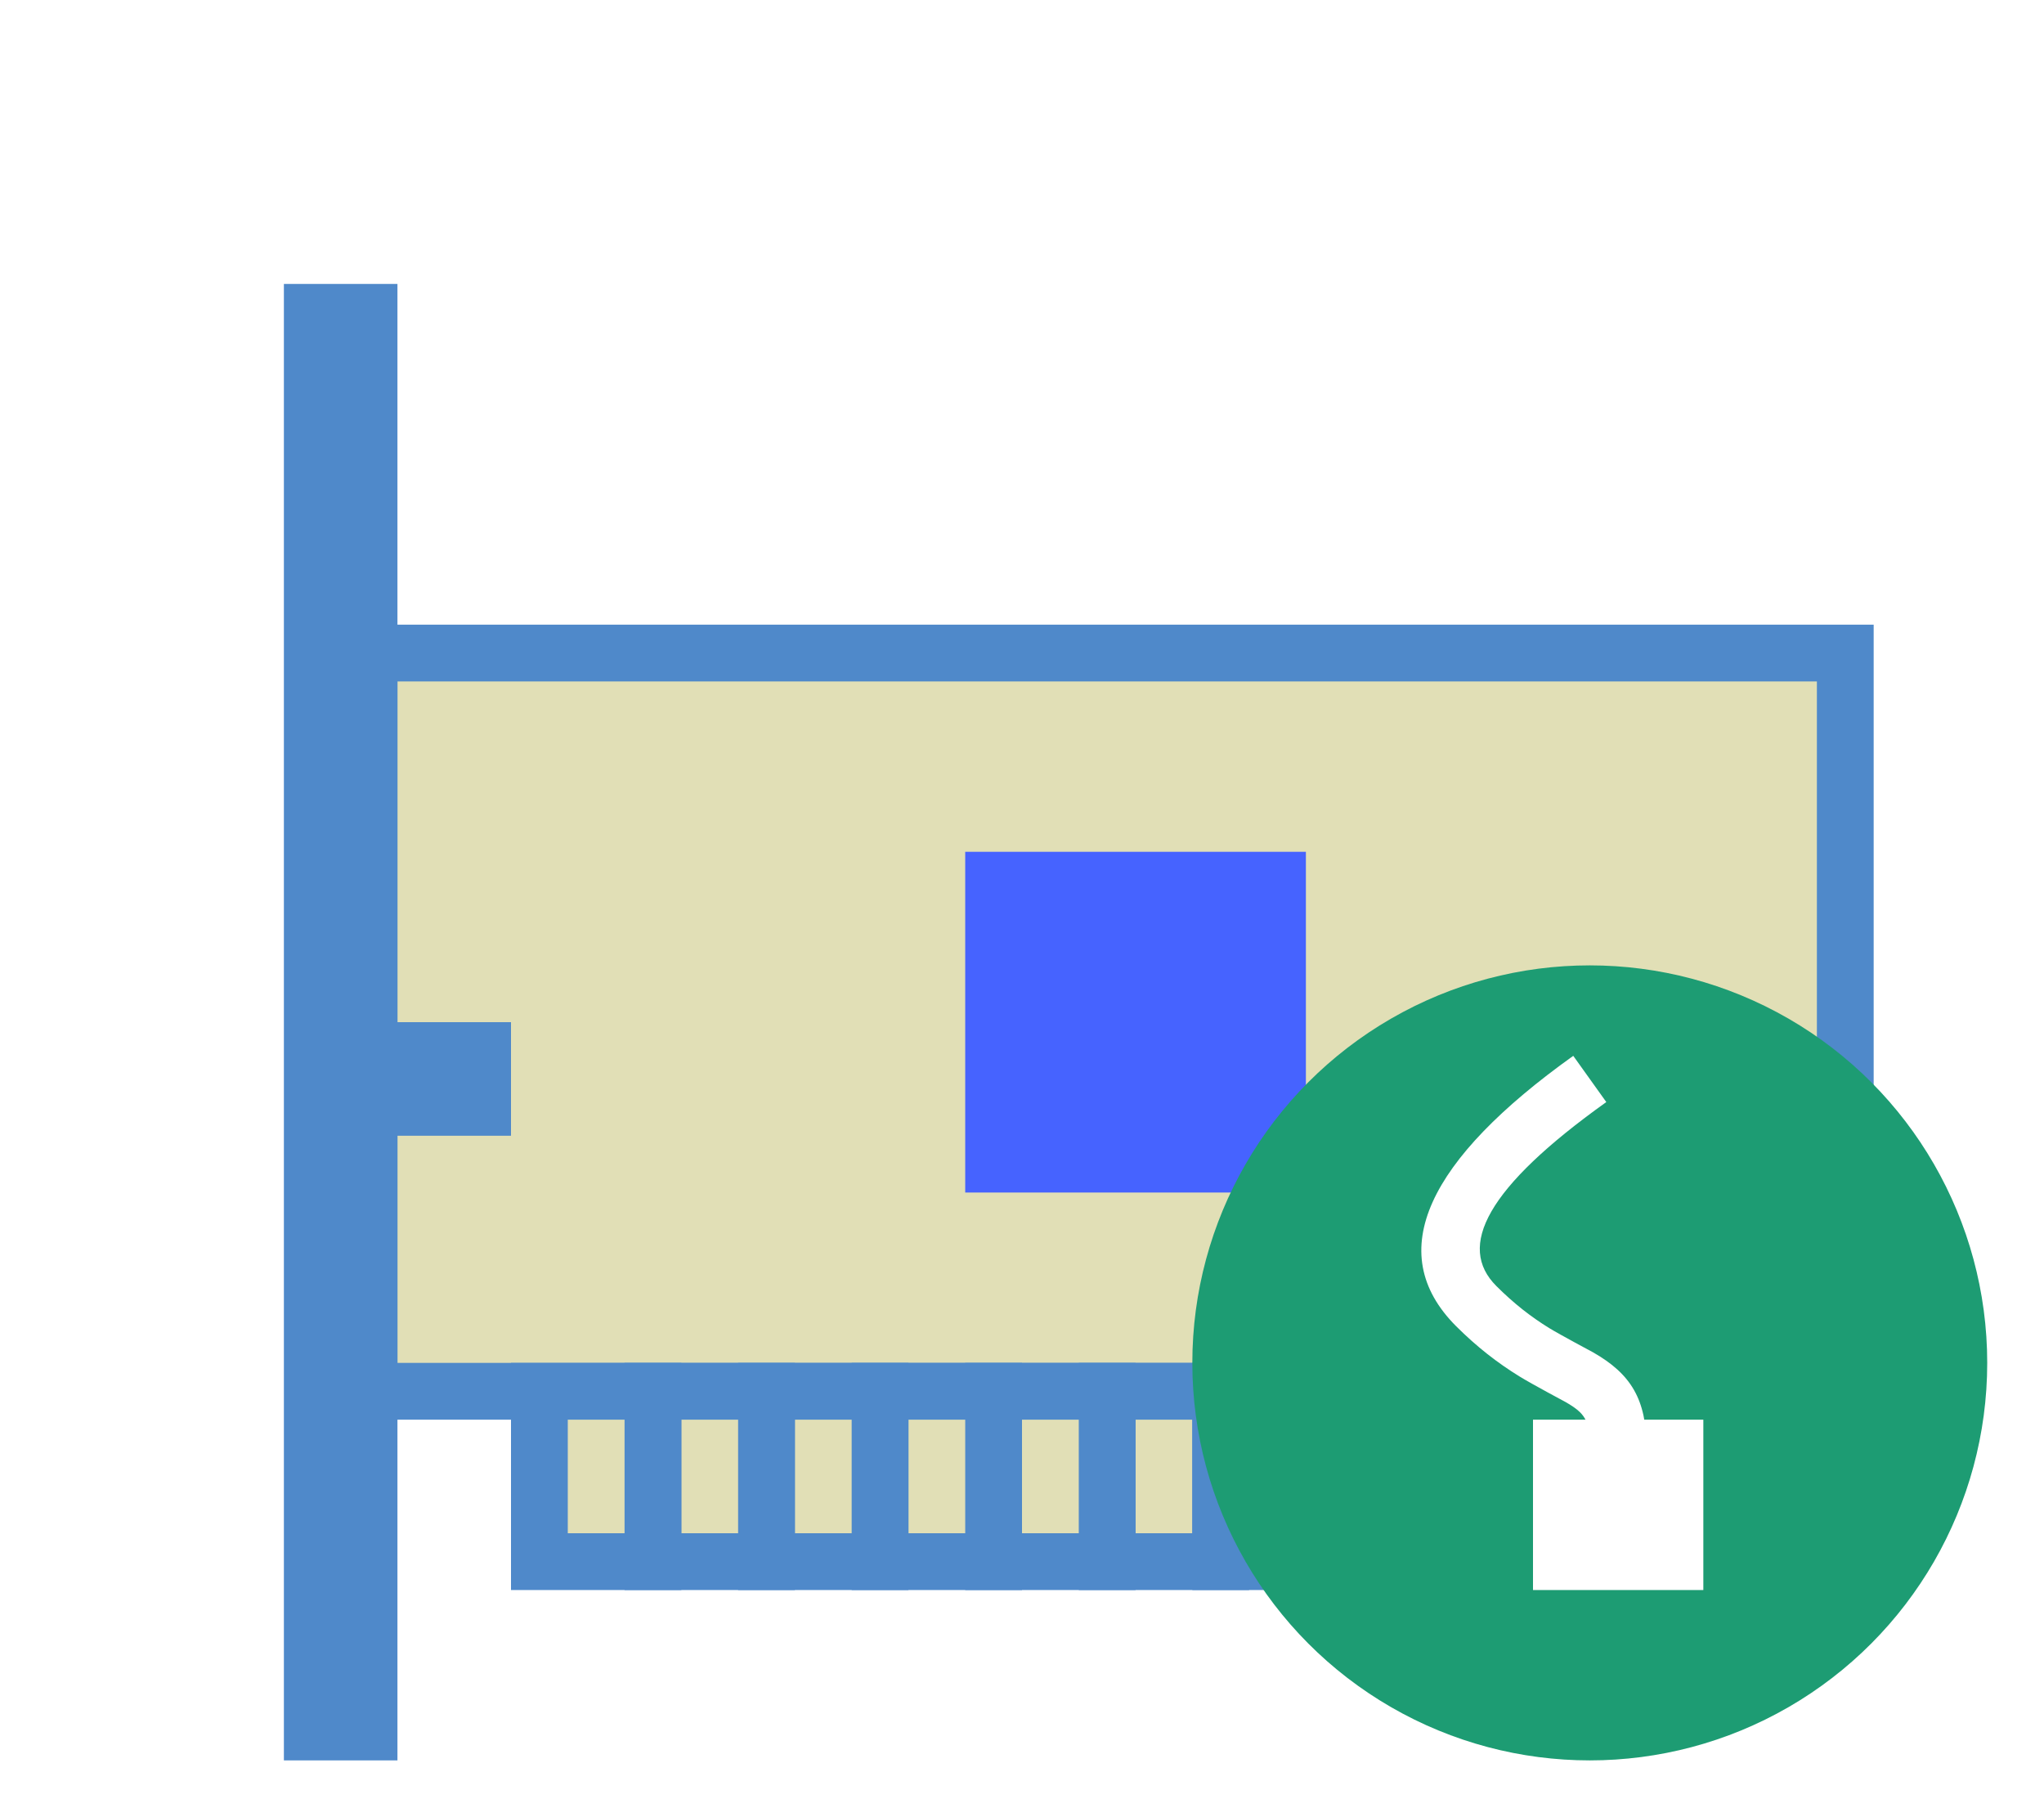 <?xml version="1.0" encoding="UTF-8"?>
<svg width="36px" height="32px" viewBox="0 0 36 32" version="1.1" xmlns="http://www.w3.org/2000/svg" xmlns:xlink="http://www.w3.org/1999/xlink">
    <title>编组</title>
    <defs>
        <filter x="-13.3%" y="-15.4%" width="126.7%" height="130.8%" filterUnits="objectBoundingBox" id="filter-1">
            <feOffset dx="2" dy="2" in="SourceAlpha" result="shadowOffsetOuter1"></feOffset>
            <feColorMatrix values="0 0 0 0 0   0 0 0 0 0.412   0 0 0 0 1  0 0 0 0.2 0" type="matrix" in="shadowOffsetOuter1" result="shadowMatrixOuter1"></feColorMatrix>
            <feMerge>
                <feMergeNode in="shadowMatrixOuter1"></feMergeNode>
                <feMergeNode in="SourceGraphic"></feMergeNode>
            </feMerge>
        </filter>
    </defs>
    <g id="页面1" stroke="none" stroke-width="1" fill="none" fill-rule="evenodd">
        <g id="安装器-服务器版5" transform="translate(-264, -190)">
            <g id="编组-5" transform="translate(241, 164)">
                <g id="复制" transform="translate(10, 10)">
                    <g id="编组" filter="url(#filter-1)" transform="translate(16, 19)">
                        <rect id="矩形" stroke="#4F89CA" fill="#E1DFB6" x="1.5" y="6.5" width="26" height="13"></rect>
                        <path d="M1.5,0.5 L1.5,13.5 L3.5,13.5 L3.5,14.5 L1.5,14.5 L1.5,25.5 L0.5,25.5 L0.5,0.5 L1.5,0.5 Z" id="形状结合" stroke="#4F89CA" fill="#E1DFB6"></path>
                        <rect id="矩形" fill="#4663FF" x="12" y="10" width="6" height="6"></rect>
                        <rect id="矩形" stroke="#4F89CA" fill="#E1DFB6" x="14.5" y="19.5" width="2" height="3"></rect>
                        <rect id="矩形" stroke="#4F89CA" fill="#E1DFB6" x="16.5" y="19.5" width="2" height="3"></rect>
                        <rect id="矩形" stroke="#4F89CA" fill="#E1DFB6" x="18.5" y="19.5" width="2" height="3"></rect>
                        <rect id="矩形" stroke="#4F89CA" fill="#E1DFB6" x="20.5" y="19.5" width="2" height="3"></rect>
                        <rect id="矩形" stroke="#4F89CA" fill="#E1DFB6" x="12.5" y="19.5" width="2" height="3"></rect>
                        <rect id="矩形" stroke="#4F89CA" fill="#E1DFB6" x="10.5" y="19.5" width="2" height="3"></rect>
                        <rect id="矩形" stroke="#4F89CA" fill="#E1DFB6" x="8.5" y="19.5" width="2" height="3"></rect>
                        <rect id="矩形" stroke="#4F89CA" fill="#E1DFB6" x="6.5" y="19.5" width="2" height="3"></rect>
                        <rect id="矩形" stroke="#4F89CA" fill="#E1DFB6" x="4.5" y="19.5" width="2" height="3"></rect>
                        <circle id="椭圆形" fill="#1D9C73" cx="23" cy="19" r="7"></circle>
                        <path d="M22.709,13.593 C20.159,15.415 19.342,17.049 20.646,18.354 C21.012,18.719 21.372,18.998 21.761,19.238 C21.98,19.373 22.577,19.691 22.564,19.684 C22.924,19.89 23,20.011 23,20.5 L24,20.5 C24,19.639 23.722,19.194 23.061,18.816 C23.048,18.809 22.473,18.502 22.285,18.387 C21.96,18.186 21.662,17.954 21.354,17.646 C20.658,16.951 21.174,15.919 23.291,14.407 L22.709,13.593 Z" id="路径" fill="#FFFFFF" fill-rule="nonzero"></path>
                        <polygon id="路径" fill="#FFFFFF" fill-rule="nonzero" points="22 20 25 20 25 23 22 23"></polygon>
                    </g>
                </g>
            </g>
        </g>
    </g>
</svg>